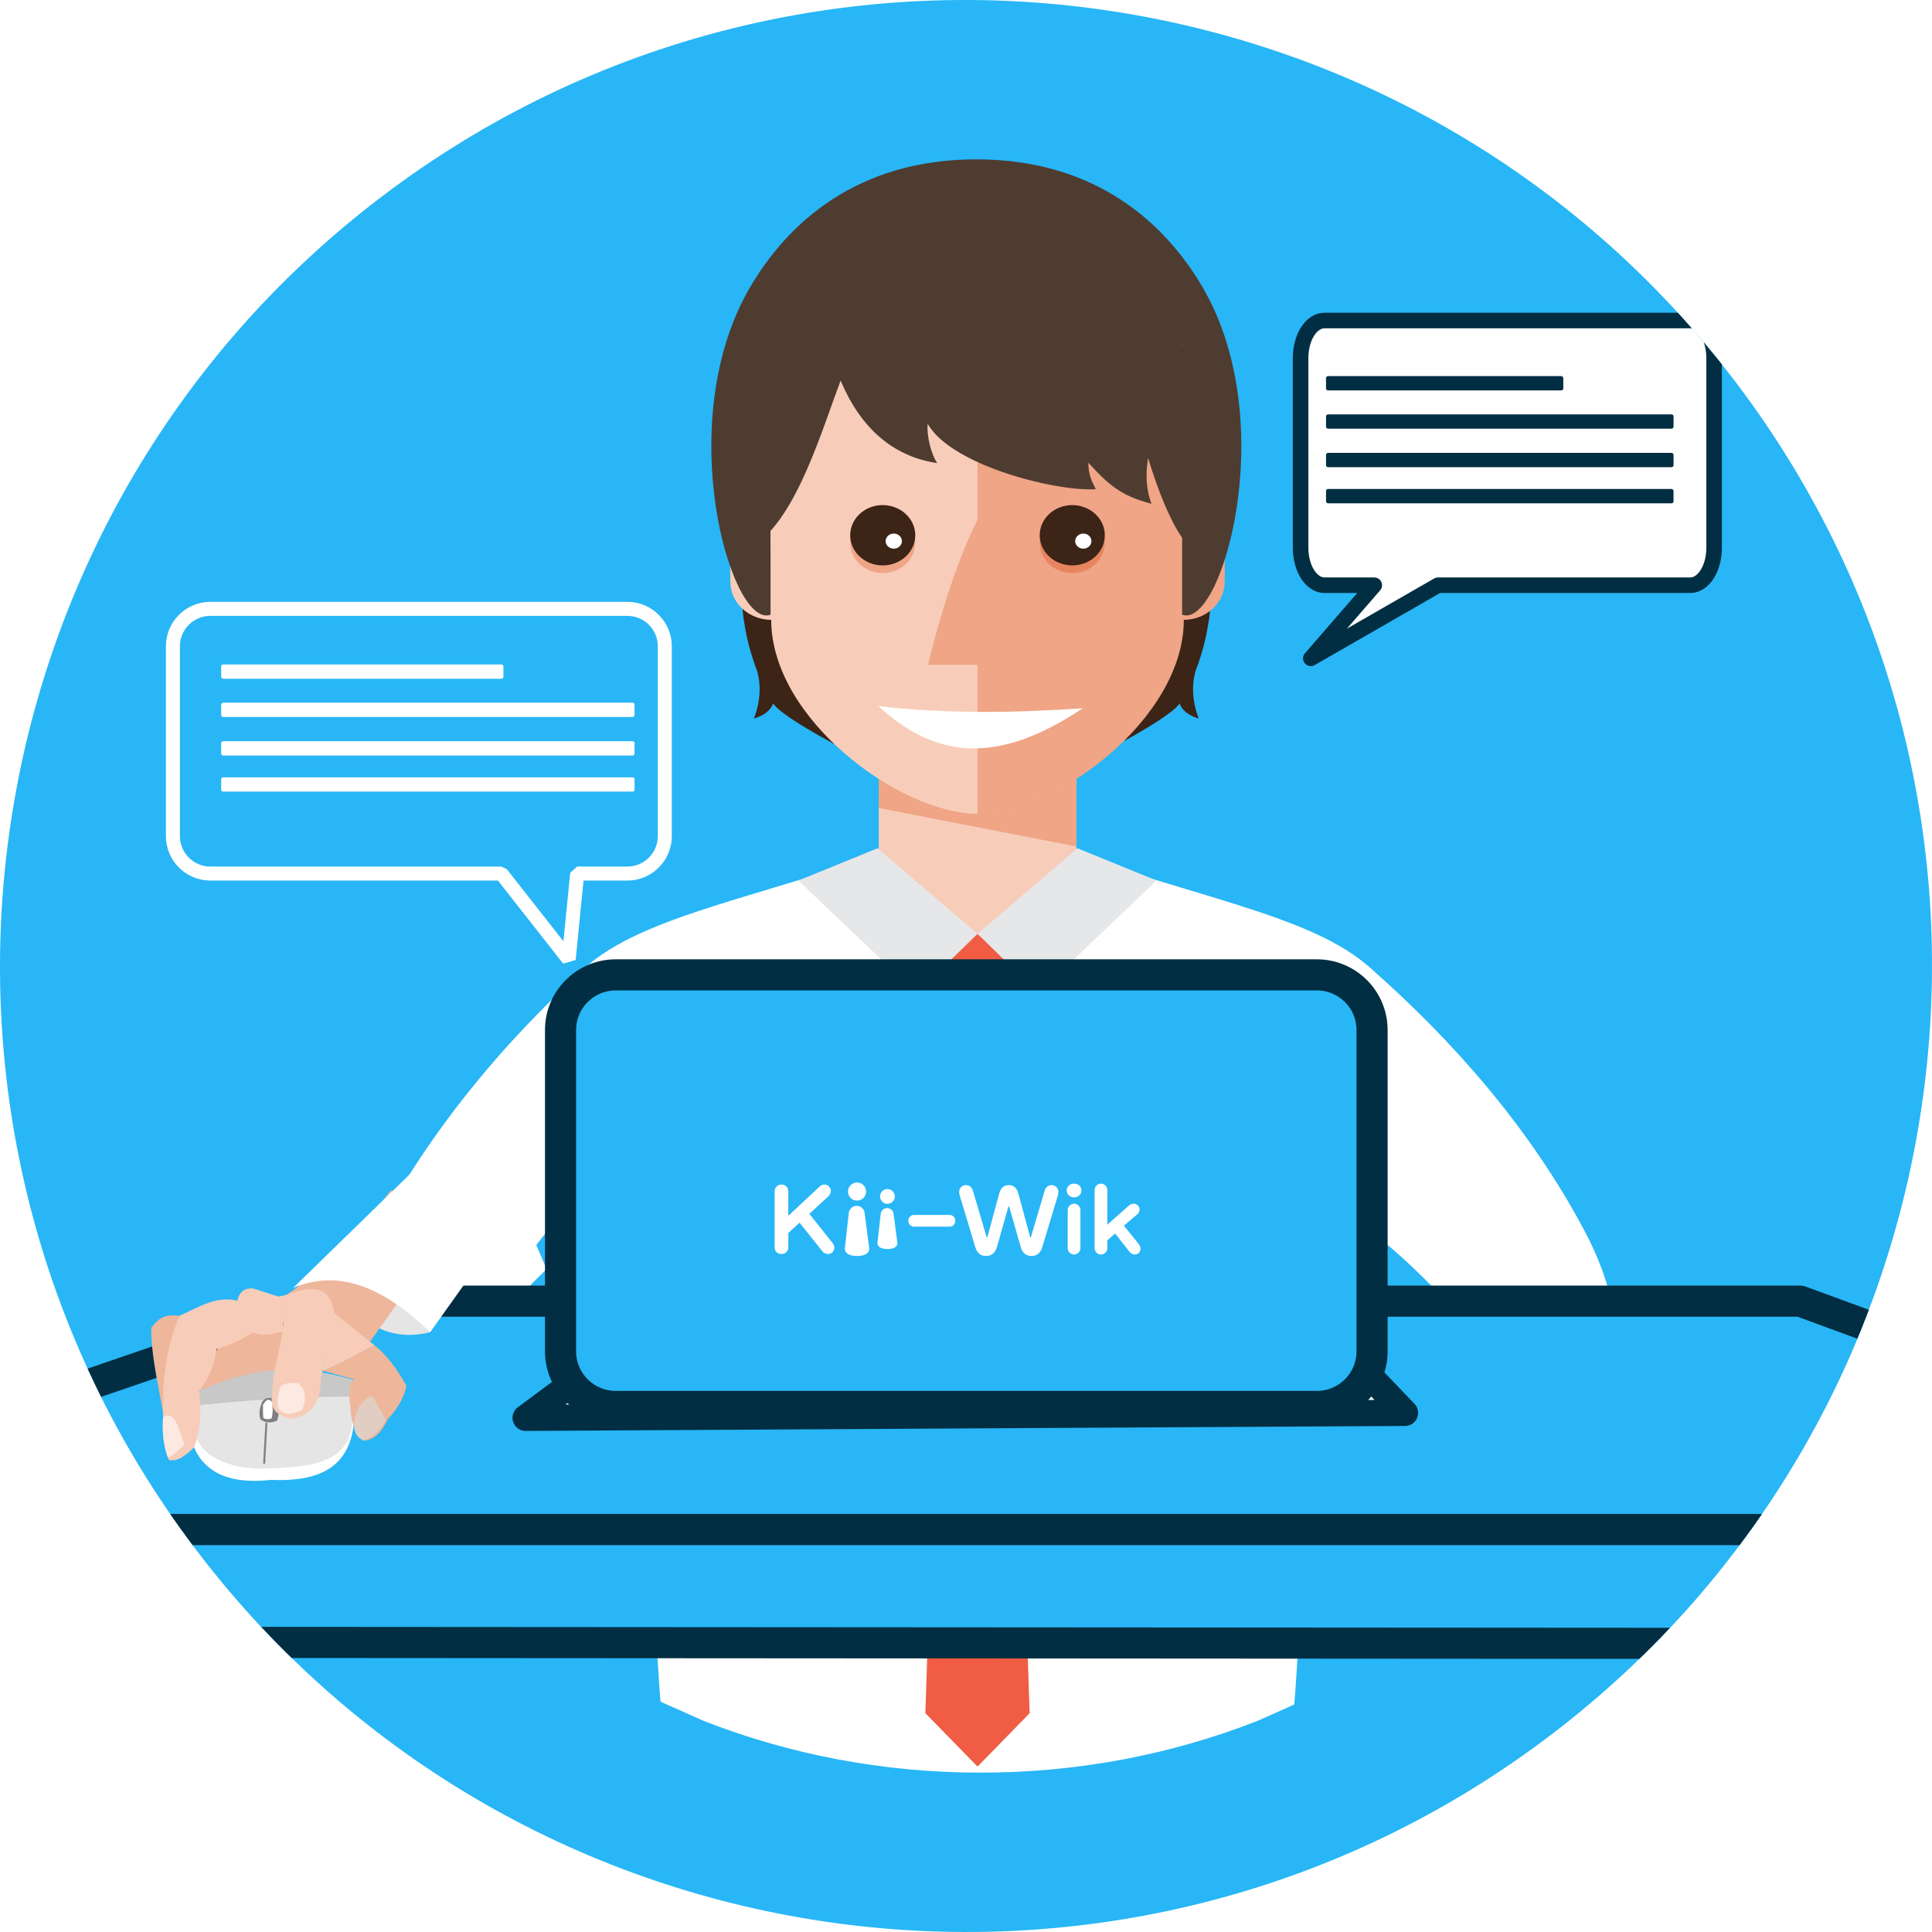 <?xml version="1.0" standalone="no"?>
<!DOCTYPE svg PUBLIC "-//W3C//DTD SVG 1.1//EN" "http://www.w3.org/Graphics/SVG/1.1/DTD/svg11.dtd">
<!--Generator: Xara Designer (www.xara.com), SVG filter version: 6.2.0.0-->
<svg stroke-width="0.501" stroke-linejoin="bevel" fill-rule="evenodd" xmlns:xlink="http://www.w3.org/1999/xlink" xmlns="http://www.w3.org/2000/svg" version="1.1" overflow="visible" width="766.808pt" height="766.808pt" viewBox="0 0 766.808 766.808" enable-background="new">
 <defs>
  <filter id="StainedFilter">
   <feBlend mode="multiply" in2="BackgroundImage" in="SourceGraphic" result="blend"/>
   <feComposite in="blend" in2="SourceAlpha" operator="in" result="comp"/>
  </filter>
  <linearGradient id="LinearGradient" gradientUnits="userSpaceOnUse" x1="0" y1="0" x2="7.584" y2="-4.627" gradientTransform="translate(130.69 233.719)">
   <stop offset="0" stop-color="#ffffff"/>
   <stop offset="1" stop-color="#000000"/>
  </linearGradient>
 </defs>
 <g id="Document" fill="none" stroke="black" font-family="Times New Roman" font-size="16" transform="scale(1 -1)">
  <g id="Spread" transform="translate(0 -766.808)">
   <g id="Layer 1">
    <g id="ClipView">
     <path d="M 151.49,688.758 C 320.044,816.773 560.743,783.873 688.758,615.318 C 816.773,446.764 783.873,206.065 615.318,78.05 C 446.764,-49.965 206.065,-17.065 78.05,151.49 C -49.965,320.044 -17.065,560.743 151.49,688.758 Z" fill="#28b6f6" stroke-width="0" stroke="none" stroke-linejoin="miter" marker-start="none" marker-end="none" stroke-miterlimit="79.84"/>
     <clipPath id="ClipPath">
      <path d="M 151.49,688.758 C 320.044,816.773 560.743,783.873 688.758,615.318 C 816.773,446.764 783.873,206.065 615.318,78.05 C 446.764,-49.965 206.065,-17.065 78.05,151.49 C -49.965,320.044 -17.065,560.743 151.49,688.758 Z"/>
     </clipPath>
     <g clip-path="url(#ClipPath)">
      <g id="Group">
       <g id="Group_1">
        <path d="M 532.599,363.313 L 592.094,244.214 L 545.795,244.214 L 532.599,363.313 Z" stroke="#012e42" fill="#28b6f6" stroke-width="12.347" stroke-linejoin="round" stroke-linecap="round" marker-start="none" marker-end="none" stroke-miterlimit="79.84"/>
        <path d="M 348.759,305.024 L 348.759,320.702 L 339.727,320.702 L 336.48,422.862 L 348.759,427.754 L 348.759,463.813 L 427.251,463.813 L 427.251,427.754 L 439.489,422.546 L 436.212,320.702 L 427.251,320.702 L 427.251,305.024 L 348.759,305.024 Z" stroke-linejoin="miter" stroke="none" stroke-width="0" fill="#f7cdb9" marker-start="none" marker-end="none" stroke-miterlimit="79.84"/>
        <mask id="TranspMask">
         <rect x="-10%" y="-10%" width="120%" height="120%" fill="#ffffff" stroke="none"/>
        </mask>
        <g id="Group_2" stroke-linejoin="miter" stroke="none" stroke-width="0" fill="#f7cdb9" stroke-miterlimit="79.84" mask="url(#TranspMask)" filter="url(#StainedFilter)">
         <path d="M 427.236,430.838 L 348.731,446.121 L 348.731,460.141 L 427.236,460.141 L 427.236,430.838 Z" marker-start="none" marker-end="none"/>
        </g>
        <path d="M 262.156,91.422 L 261.785,96.055 C 257.165,161.485 254.546,292.373 254.546,292.373 C 254.546,292.373 202.769,330.871 220.792,367.89 C 235.195,396.973 275.572,404.169 333.479,422.603 C 335.547,423.287 337.632,423.946 339.727,424.63 C 339.743,424.547 339.743,424.439 339.794,424.355 C 343.607,404.361 354.435,378.497 387.985,375.483 C 421.537,378.497 432.348,404.361 436.159,424.355 C 436.212,424.439 436.212,424.547 436.227,424.63 C 438.325,423.946 440.434,423.287 442.477,422.603 C 500.385,404.169 540.76,396.973 555.162,367.89 C 573.187,330.871 521.422,292.373 521.422,292.373 C 521.422,292.373 518.778,161.485 514.157,96.055 L 513.691,90.3 L 499.15,83.805 C 465.353,70.577 428.196,63.245 389.191,63.245 C 350.186,63.245 313.028,70.577 279.232,83.805 L 262.156,91.422 Z" stroke-linejoin="miter" stroke="none" stroke-width="0" fill="#ffffff" marker-start="none" marker-end="none" stroke-miterlimit="79.84"/>
        <g id="Group_3" stroke-linejoin="miter" stroke="none" stroke-width="0" stroke-miterlimit="79.84">
         <path d="M 376.404,368.507 L 369.086,381.856 L 387.985,396.163 L 406.858,381.856 L 399.347,368.507 L 376.404,368.507 Z" fill="#f05d44" marker-start="none" marker-end="none"/>
         <path d="M 363.835,372.619 L 316.867,417.312 C 316.951,417.339 348.306,430.14 348.306,430.14 L 357.997,421.822 L 387.985,396.163 L 363.835,372.619 Z" fill="#e6e7e8" marker-start="none" marker-end="none"/>
         <path d="M 412.106,372.619 L 387.985,396.163 L 417.944,421.822 L 427.635,430.14 C 427.635,430.14 459.021,417.339 459.06,417.312 L 412.106,372.619 Z" fill="#e6e7e8" marker-start="none" marker-end="none"/>
         <path d="M 387.985,65.657 L 367.276,86.845 L 376.404,365.285 L 399.347,365.285 L 408.665,86.845 L 387.985,65.657 Z" fill="#f05d44" marker-start="none" marker-end="none"/>
        </g>
        <g id="Group_4" stroke-linejoin="miter" stroke="none" stroke-width="0" fill="#f7cdb9" stroke-miterlimit="79.84">
         <path d="M 242.624,190.732 L 243.762,236.166 C 243.762,236.166 246.653,236.153 250.998,236.153 C 253.205,236.221 255.769,236.261 258.523,236.372 C 261.32,236.523 264.293,236.687 267.252,236.852 C 279.232,237.673 294.623,239.251 294.623,239.251 C 304.121,240.402 313.687,231.643 315.949,219.227 C 318.183,206.892 311.686,195.487 301.118,194.186 C 301.118,194.186 284.672,192.473 270.938,191.515 C 267.472,191.323 264.005,191.13 260.756,190.952 C 257.439,190.843 254.342,190.759 251.684,190.679 C 246.243,190.692 242.624,190.732 242.624,190.732 Z" marker-start="none" marker-end="none"/>
         <path d="M 252.464,218.05 C 249.751,220.544 249.298,225.353 251.203,228.669 C 251.438,229.096 254.48,234.317 259.154,239.524 C 263.883,244.828 270.185,250.16 278.299,250.997 C 281.357,251.339 284.302,248.228 284.851,244.075 C 285.413,239.908 283.262,236.261 280.055,235.934 C 274.514,235.359 269.924,231.398 266.513,227.49 C 264.812,225.571 263.416,223.668 262.442,222.202 C 261.469,220.747 260.92,219.761 260.881,219.707 C 259.029,216.267 255.166,215.595 252.464,218.05 Z" marker-start="none" marker-end="none"/>
        </g>
        <path d="M 156.049,190.583 C 144.121,199.572 123.305,228.876 149.522,278.352 C 171.328,319.426 202.769,356.664 236.017,385.763 L 275.463,309.464 C 244.585,282.463 237.129,284.204 208.113,254.271 C 199.316,245.252 202.824,242.141 203.028,241.992 C 207.688,238.482 235.703,240.413 254.111,241.812 L 258.824,181.359 C 252.752,180.904 256.276,180.576 249.929,180.576 C 229.811,180.576 173.029,177.766 156.049,190.583 Z" stroke-linejoin="miter" stroke="none" stroke-width="0" fill="#ffffff" marker-start="none" marker-end="none" stroke-miterlimit="79.84"/>
        <g id="Group_5" stroke-linejoin="miter" stroke="none" stroke-width="0" fill="#f7cdb9" stroke-miterlimit="79.84">
         <path d="M 517.638,190.952 C 514.389,191.13 510.923,191.323 507.441,191.515 C 493.723,192.473 477.247,194.186 477.247,194.186 C 466.709,195.487 460.186,206.892 462.433,219.227 C 464.707,231.643 474.274,240.402 483.772,239.251 C 483.772,239.251 499.164,237.673 511.128,236.852 C 514.089,236.687 517.076,236.523 519.86,236.372 C 522.613,236.261 525.191,236.221 527.382,236.153 C 531.712,236.153 534.633,236.166 534.633,236.166 L 535.769,190.732 C 535.769,190.732 532.151,190.692 526.711,190.679 C 524.051,190.759 520.953,190.843 517.638,190.952 Z" marker-start="none" marker-end="none"/>
         <path d="M 517.499,219.707 C 517.46,219.761 516.898,220.747 515.937,222.202 C 514.965,223.668 513.581,225.571 511.88,227.49 C 508.468,231.398 503.877,235.359 498.341,235.934 C 495.135,236.261 492.981,239.908 493.545,244.075 C 494.093,248.228 497.025,251.339 500.081,250.997 C 508.21,250.16 514.514,244.828 519.241,239.524 C 523.899,234.317 526.956,229.096 527.191,228.669 C 529.095,225.353 528.645,220.544 525.932,218.05 C 523.217,215.595 519.351,216.267 517.499,219.707 Z" marker-start="none" marker-end="none"/>
        </g>
        <path d="M 528.465,180.576 C 522.106,180.576 525.629,180.904 519.57,181.359 L 524.285,241.812 C 542.664,240.413 570.704,238.482 575.352,241.992 C 575.571,242.141 579.064,245.252 570.281,254.271 C 541.266,284.204 534.906,281.613 504.043,308.612 L 542.789,383.569 C 576.05,354.499 607.066,319.426 628.857,278.352 C 655.089,228.876 634.27,199.572 622.334,190.583 C 605.367,177.766 548.586,180.576 528.465,180.576 Z" stroke-linejoin="miter" stroke="none" stroke-width="0" fill="#ffffff" marker-start="none" marker-end="none" stroke-miterlimit="79.84"/>
        <path d="M 306.847,487.663 C 305.765,484.538 302.86,482.728 299.187,481.605 C 301.901,488.21 302.6,496.913 299.187,503.794 L 299.584,503.107 C 297.721,508.235 296.35,513.579 295.499,519.048 C 295.13,520.966 294.87,522.898 294.745,524.858 C 294.404,527.736 294.294,530.615 294.294,533.52 C 294.294,540.278 295.034,546.882 296.473,553.215 C 296.966,555.545 297.584,557.848 298.28,560.094 C 300.148,566.194 302.652,572.019 305.738,577.5 C 309.342,583.971 313.726,589.974 318.786,595.359 C 323.034,599.95 327.776,604.101 332.916,607.734 C 333.313,608.037 333.713,608.338 334.121,608.585 C 338.205,611.435 342.524,613.93 347.046,616.069 C 359.272,621.852 373.003,625.112 387.504,625.112 C 402.005,625.112 415.739,621.852 427.964,616.04 C 438.695,610.985 448.289,603.913 456.237,595.359 C 461.295,589.974 465.68,583.971 469.287,577.5 C 472.355,572.019 474.876,566.194 476.741,560.094 C 477.455,557.791 478.044,555.531 478.538,553.215 C 479.975,546.882 480.73,540.278 480.73,533.52 C 480.73,530.615 480.607,527.736 480.318,524.885 C 480.152,522.898 479.879,520.966 479.523,519.048 C 478.659,513.579 477.301,508.235 475.467,503.107 L 475.809,503.794 C 472.423,496.913 473.122,488.21 475.809,481.605 C 472.162,482.728 469.243,484.538 468.189,487.663 C 463.295,479.329 400.21,447.998 387.504,447.998 C 374.786,447.998 311.727,479.383 306.847,487.663 Z" stroke="none" fill="#3c2417" stroke-width="0" stroke-linejoin="miter" marker-start="none" marker-end="none" stroke-miterlimit="79.84"/>
        <g id="Group_6" stroke-linejoin="miter" stroke="none" stroke-width="0" stroke-miterlimit="79.84">
         <path d="M 306.094,520.788 C 297.09,520.843 289.867,527.614 289.867,535.933 L 289.867,551.691 C 289.867,556.34 292.074,560.45 295.597,563.248 C 297.514,564.755 299.775,565.851 302.311,566.384 L 299.652,598.372 C 299.652,640.231 342.813,674.139 387.985,674.139 C 433.116,674.139 476.288,640.231 476.288,598.372 L 473.644,566.357 C 480.77,564.727 486.103,558.807 486.103,551.691 L 486.103,535.933 C 486.103,527.599 478.837,520.857 469.847,520.788 C 469.847,481.275 418.602,443.817 387.985,443.817 C 357.353,443.817 306.094,481.275 306.094,520.788 Z" fill="#f7cdb9" marker-start="none" marker-end="none"/>
         <mask id="TranspMask_1">
          <rect x="-10%" y="-10%" width="120%" height="120%" fill="#cccccc" stroke="none"/>
         </mask>
         <g id="Group_7" fill="#f7cdb9" mask="url(#TranspMask_1)" filter="url(#StainedFilter)">
          <path d="M 387.97,443.817 L 387.97,502.915 L 368.356,502.915 C 368.356,502.915 376.049,536.973 387.97,560.493 C 387.97,560.493 387.97,674.139 387.985,674.139 C 433.116,674.139 476.288,640.231 476.288,598.372 L 473.644,566.357 C 480.77,564.727 486.103,558.807 486.103,551.691 L 486.103,535.933 C 486.103,527.599 478.837,520.857 469.847,520.788 C 469.847,481.275 418.602,443.817 387.97,443.817 Z" marker-start="none" marker-end="none"/>
         </g>
         <g id="Group_8">
          <g id="Group_9">
           <mask id="TranspMask_2">
            <rect x="-10%" y="-10%" width="120%" height="120%" fill="#ffffff" stroke="none"/>
           </mask>
           <g id="Group_10" fill="#f7cdb9" mask="url(#TranspMask_2)" filter="url(#StainedFilter)">
            <path d="M 337.451,550.912 C 337.205,557.532 342.77,563.069 349.898,563.315 C 357.022,563.536 363.014,558.367 363.261,551.761 C 363.506,545.142 357.916,539.62 350.788,539.371 C 343.661,539.14 337.7,544.32 337.451,550.912 Z" marker-start="none" marker-end="none"/>
           </g>
           <path d="M 337.451,553.942 C 337.205,560.562 342.77,566.098 349.898,566.331 C 357.022,566.536 363.014,561.383 363.261,554.778 C 363.506,548.172 357.916,542.634 350.788,542.401 C 343.661,542.18 337.7,547.35 337.451,553.942 Z" fill="#3c2417" marker-start="none" marker-end="none"/>
           <path d="M 351.5,551.925 C 351.46,553.599 352.842,554.97 354.611,555.038 C 356.421,555.092 357.901,553.791 357.97,552.133 C 358.024,550.487 356.627,549.089 354.858,549.049 C 353.061,548.98 351.567,550.283 351.5,551.925 Z" fill="#ffffff" marker-start="none" marker-end="none"/>
          </g>
          <g id="Group_11">
           <mask id="TranspMask_3">
            <rect x="-10%" y="-10%" width="120%" height="120%" fill="#ffffff" stroke="none"/>
           </mask>
           <g id="Group_12" fill="#f7cdb9" mask="url(#TranspMask_3)" filter="url(#StainedFilter)">
            <path d="M 412.669,550.912 C 412.42,557.532 417.986,563.069 425.14,563.315 C 432.267,563.536 438.227,558.367 438.489,551.761 C 438.75,545.142 433.158,539.62 426.044,539.371 C 418.903,539.14 412.915,544.32 412.669,550.912 Z" marker-start="none" marker-end="none"/>
           </g>
           <path d="M 412.669,553.942 C 412.42,560.562 417.986,566.098 425.14,566.331 C 432.267,566.536 438.227,561.383 438.489,554.778 C 438.75,548.172 433.158,542.634 426.044,542.401 C 418.903,542.18 412.915,547.35 412.669,553.942 Z" fill="#3c2417" marker-start="none" marker-end="none"/>
           <path d="M 426.743,551.925 C 426.69,553.599 428.072,554.97 429.868,555.038 C 431.636,555.092 433.143,553.791 433.184,552.133 C 433.253,550.487 431.869,549.089 430.074,549.049 C 428.292,548.98 426.798,550.283 426.743,551.925 Z" fill="#ffffff" marker-start="none" marker-end="none"/>
          </g>
         </g>
        </g>
        <path d="M 294.745,530.901 C 294.705,530.901 294.705,530.941 294.705,530.941 C 292.827,534.246 291.02,538.427 289.362,543.305 C 280.383,569.978 277.106,617.068 297.35,652.197 C 297.35,652.223 297.391,652.223 297.391,652.266 C 312.329,678.099 340.015,703.563 387.504,703.563 C 435.009,703.563 462.678,678.099 477.632,652.266 C 477.632,652.223 477.646,652.223 477.646,652.197 C 497.902,617.068 494.627,569.978 485.635,543.305 C 484.005,538.427 482.195,534.246 480.318,530.941 C 480.318,530.941 480.318,530.901 480.262,530.901 C 476.671,524.668 472.754,521.516 469.287,522.816 C 469.243,522.816 469.201,522.843 469.191,522.843 L 469.191,536.165 L 469.201,553.379 C 466.764,556.766 464.377,561.548 462.336,566.357 L 462.336,566.384 C 458.389,575.65 455.676,585.038 455.676,585.038 C 454.429,577.736 455.197,571.594 457.02,566.851 C 445.083,569.989 440.092,574.199 431.979,583.162 C 431.979,577.2 434.143,574.54 434.926,572.676 C 425.62,571.882 404.02,575.939 387.504,583.64 C 378.843,587.672 371.538,592.727 368.166,598.635 C 367.795,594.043 369.359,586.957 371.976,583.011 C 353.391,585.71 341.22,598.223 334.121,614.658 C 333.957,615 333.807,615.369 333.627,615.753 C 333.395,615.108 333.15,614.477 332.916,613.794 C 328.173,601.103 321.855,581.01 313.098,566.194 C 310.81,562.384 308.411,558.943 305.805,556.037 L 305.835,536.165 L 305.835,522.843 C 305.805,522.843 305.765,522.816 305.738,522.816 C 302.257,521.516 298.352,524.668 294.745,530.901 Z M 469.287,629.582 L 469.287,630.104 L 469.053,630.104 C 469.149,629.924 469.201,629.774 469.287,629.582 Z" stroke="none" fill="#4f3c30" stroke-width="0" stroke-linejoin="miter" marker-start="none" marker-end="none" stroke-miterlimit="79.84"/>
        <path d="M 429.764,485.692 C 402.384,483.858 375.222,483.408 348.631,486.56 C 374.183,462.886 399.847,465.791 429.764,485.692 Z" fill="#ffffff" stroke="none" stroke-width="0" stroke-linejoin="miter" marker-start="none" marker-end="none" stroke-miterlimit="79.84"/>
        <path d="M 131.867,250.387 L -132.446,159.716 L 961.412,159.716 L 714.49,250.387 L 131.867,250.387 Z" stroke="#012e42" fill="#28b6f6" stroke-width="12.347" stroke-linejoin="round" stroke-linecap="round" marker-start="none" marker-end="none" stroke-miterlimit="79.84"/>
        <path d="M 140.693,246.182 C 148.698,239.062 158.056,234.911 170.721,238.041 L 170.721,238.041 L 171.911,253.843 L 140.693,246.182 Z" fill="#e5e5e5" stroke="none" stroke-width="0.694" stroke-linejoin="round" stroke-linecap="round" marker-start="none" marker-end="none" stroke-miterlimit="79.84"/>
        <g id="Group_13">
         <path d="M 76.335,203.962 C 75.821,200.183 75.442,196.384 77.028,192.341 C 81.467,182.075 91.529,177.666 107.515,179.431 C 124.936,178.726 138.239,183.138 140.384,201.404 L 141.813,210.072 L 76.335,203.962 Z" stroke-width="0.203" stroke="none" stroke-linejoin="miter" fill="#ffffff" marker-start="none" marker-end="none" stroke-miterlimit="79.84"/>
         <g id="ClipView_1" stroke-linejoin="miter" stroke-width="0.203">
          <path d="M 139.785,201.948 C 138.289,187.15 125.919,184.283 104.19,183.929 C 92.653,183.741 75.536,188.021 76.357,204.584 C 76.62,208.276 77.514,211.657 79.01,214.733 C 99.771,225.991 120.081,224.91 140.214,219.157 C 141.014,213.231 140.578,207.553 139.785,201.948 Z" fill="#e5e5e5" stroke="none" marker-start="none" marker-end="none"/>
          <clipPath id="ClipPath_1">
           <path d="M 139.785,201.948 C 138.289,187.15 125.919,184.283 104.19,183.929 C 92.653,183.741 75.536,188.021 76.357,204.584 C 76.62,208.276 77.514,211.657 79.01,214.733 C 99.771,225.991 120.081,224.91 140.214,219.157 C 141.014,213.231 140.578,207.553 139.785,201.948 Z"/>
          </clipPath>
          <g clip-path="url(#ClipPath_1)" stroke-miterlimit="79.84">
           <path d="M 43.013,204.933 C 78.112,209.586 110.654,212.865 140.639,212.624 L 154.709,229.104 L 84.531,229.052 L 43.013,204.933 Z" stroke-opacity="0.345" fill="#939393" stroke="#9d9595" marker-start="none" marker-end="none" fill-opacity="0.345"/>
          </g>
         </g>
         <path d="M 79.01,214.733 C 90.228,219.853 102.064,223.123 114.302,223.358 L 116.157,240.858 C 106.504,240.165 96.777,238.268 86.84,232.806 L 79.01,214.733 Z" fill="#eeb69b" stroke-width="0.203" stroke="none" stroke-linejoin="miter" marker-start="none" marker-end="none" stroke-miterlimit="79.84"/>
         <path d="M 104.394,210.238 C 103.588,208.142 102.955,206.023 103.698,203.72 C 105.631,202.275 107.637,202.471 109.668,203.207 C 110.45,205.833 110.718,208.46 110.246,211.087 C 108.068,211.416 105.911,212.437 104.394,210.238 Z" fill="#7f7f7f" stroke-width="0.769" stroke="#7f7f7f" stroke-linecap="round" stroke-linejoin="round" marker-start="none" marker-end="none" stroke-miterlimit="79.84"/>
         <path d="M 105.801,247.211 L 140.227,224.946 L 159.269,251.752 L 180.509,277.242 C 180.002,289.614 167.188,294.297 155.02,294.235 L 134.074,267.427 L 105.801,247.211 Z" stroke-width="0.203" stroke="none" stroke-linejoin="miter" fill="#eeb69b" marker-start="none" marker-end="none" stroke-miterlimit="79.84"/>
         <path d="M 111.728,235.646 C 110.39,228.363 107.991,221.234 108.145,214.105 C 106.691,206.58 110.802,205.158 114.884,203.706 C 123.144,204.277 127.301,209.641 127.335,219.818 L 130.69,233.719 L 133.151,242.329 C 132.226,251.447 129.917,259.159 113.925,252.95 L 111.728,235.646 Z" fill="#f7cdb9" stroke-width="0.203" stroke="none" stroke-linejoin="miter" marker-start="none" marker-end="none" stroke-miterlimit="79.84"/>
         <path d="M 104.541,203.94 L 104.541,203.94 C 105.521,203.466 106.591,203.399 107.764,203.792 C 108.366,205.966 108.318,208.139 107.947,210.312 C 106.711,211.968 105.534,211.245 104.394,209.213 C 104.414,207.401 104.292,205.648 104.541,203.94 Z" fill="#ffffff" stroke="none" stroke-width="0.203" stroke-linejoin="miter" marker-start="none" marker-end="none" stroke-miterlimit="79.84"/>
         <path d="M 104.845,186.181 L 105.719,201.834" fill="none" stroke="#7f7f7f" stroke-linecap="round" stroke-linejoin="round" stroke-width="0.769" stroke-miterlimit="79.84"/>
         <path d="M 111.391,216.572 C 110.655,213.998 109.495,210.957 110.471,207.928 C 113.053,204.59 116.422,205.536 119.922,207.199 C 121.572,211.095 121.611,215.26 118.329,217.743 C 115.517,218.213 113.431,217.93 111.391,216.572 Z" fill="#fce9e1" stroke-width="0.203" stroke="none" stroke-linejoin="miter" marker-start="none" marker-end="none" stroke-miterlimit="79.84"/>
         <path d="M 64.784,205.462 C 62.963,216.913 59.972,228.363 60.025,239.814 C 62.272,242.629 64.467,245.535 71.23,244.574 L 73.267,205.944 L 64.784,205.462 Z" stroke-width="0.203" stroke="none" stroke-linejoin="miter" fill="#eeb69b" marker-start="none" marker-end="none" stroke-miterlimit="79.84"/>
         <g id="ClipView_2" stroke-linejoin="miter" stroke="none" stroke-width="0.203">
          <path d="M 85.978,231.438 C 85.105,225.289 82.972,219.644 79.01,214.733 C 80.027,206.99 79.744,199.462 77.028,192.341 C 73.683,189.157 70.338,186.431 66.995,187.374 C 64.762,192.762 64.294,198.907 64.784,205.462 C 64.33,218.5 65.84,231.538 71.23,244.574 C 78.643,247.835 85.748,252.653 94.229,250.582 C 94.985,254.11 97.076,255.734 100.527,255.414 L 110.489,252.192 L 113.925,252.95 L 112.07,238.337 C 108.173,237.246 104.278,236.462 100.382,237.836 C 96.123,235.503 91.918,232.855 85.978,231.438 Z" fill="#f7cdb9" marker-start="none" marker-end="none"/>
          <clipPath id="ClipPath_2">
           <path d="M 85.978,231.438 C 85.105,225.289 82.972,219.644 79.01,214.733 C 80.027,206.99 79.744,199.462 77.028,192.341 C 73.683,189.157 70.338,186.431 66.995,187.374 C 64.762,192.762 64.294,198.907 64.784,205.462 C 64.33,218.5 65.84,231.538 71.23,244.574 C 78.643,247.835 85.748,252.653 94.229,250.582 C 94.985,254.11 97.076,255.734 100.527,255.414 L 110.489,252.192 L 113.925,252.95 L 112.07,238.337 C 108.173,237.246 104.278,236.462 100.382,237.836 C 96.123,235.503 91.918,232.855 85.978,231.438 Z"/>
          </clipPath>
          <g clip-path="url(#ClipPath_2)" stroke-miterlimit="79.84">
           <path d="M 63.513,203.688 C 66.522,205.981 68.864,205.171 70.487,201 L 73.181,193.609 C 70.577,190.795 67.995,187.846 64.862,188.394 L 63.396,200.054 L 63.513,203.688 Z" fill="#fce9e1" marker-start="none" marker-end="none"/>
          </g>
         </g>
         <path d="M 146.104,234.596 C 151.958,230.99 156.927,224.727 161.331,216.768 C 160.205,211.599 157.528,207.363 153.977,203.652 C 151.599,198.641 148.603,195.17 144.273,195.045 C 141.501,198.292 139.097,201.897 139.145,207.862 C 138.231,213.653 138.379,218.768 140.687,219.307 L 128.047,222.772 L 132.952,244.075 L 146.104,234.596 Z" fill="#eeb69b" stroke-width="0.203" stroke="none" stroke-linejoin="miter" marker-start="none" marker-end="none" stroke-miterlimit="79.84"/>
         <path d="M 148.533,211.474 C 147.617,214.955 141.205,209.336 140.605,202.742 C 140.246,199.438 140.949,196.63 144.273,195.045 C 148.386,196.606 151.194,199.476 153.018,203.42 L 148.533,211.474 Z" fill="#e2cdc3" stroke-width="0.203" stroke="none" stroke-linejoin="miter" marker-start="none" marker-end="none" stroke-miterlimit="79.84"/>
         <mask id="TranspMask_4">
          <rect x="-10%" y="-10%" width="120%" height="120%" fill="url(#LinearGradient)" stroke="none"/>
         </mask>
         <path d="M 132.726,245.604 L 148.475,232.957 L 134.97,225.845 L 128.047,222.772 L 132.726,245.604 Z" fill="#f7cdb9" stroke="none" stroke-width="0.203" stroke-linejoin="miter" marker-start="none" marker-end="none" stroke-miterlimit="79.84" mask="url(#TranspMask_4)"/>
        </g>
        <path d="M 166.374,304.39 L 116.373,255.662 C 134.799,263.281 152.296,255.817 170.721,238.041 L 203.413,283.91 L 166.374,304.39 Z" stroke="none" fill="#ffffff" stroke-width="6.945" stroke-linejoin="round" marker-start="none" marker-end="none" stroke-miterlimit="79.84"/>
        <path d="M 284.281,364.035 L 212.845,272.675 L 221.866,251.691 L 295.888,327.292 L 284.281,364.035 Z" stroke="none" fill="#28b6f6" stroke-width="12.347" stroke-linejoin="round" stroke-linecap="round" marker-start="none" marker-end="none" stroke-miterlimit="79.84"/>
        <path d="M -132.446,159.716 L -132.445,115.087 L 961.412,114.379 L 961.412,159.716 L -132.446,159.716 Z" stroke="#012e42" fill="#28b6f6" stroke-width="12.347" stroke-linejoin="round" stroke-linecap="round" marker-start="none" marker-end="none" stroke-miterlimit="79.84"/>
        <path d="M 557.65,206.047 L 515.704,249.84 L 272.256,251.36 L 208.612,204.078 L 557.65,206.047 Z" stroke="#012e42" fill="#ffffff" stroke-width="10.399" stroke-linejoin="round" stroke-linecap="round" marker-start="none" marker-end="none" stroke-miterlimit="79.84"/>
        <path d="M 222.479,357.994 L 222.479,230.475 C 222.479,218.393 232.286,208.587 244.368,208.587 L 522.683,208.587 C 534.765,208.587 544.572,218.393 544.572,230.475 L 544.572,357.994 C 544.572,370.076 534.765,379.882 522.683,379.882 L 244.368,379.882 C 232.286,379.882 222.479,370.076 222.479,357.994 Z" stroke="#012e42" fill="#28b6f6" stroke-width="12.347" stroke-linejoin="round" stroke-linecap="round" marker-start="none" marker-end="none" stroke-miterlimit="79.84"/>
        <g id="Group_14" fill-rule="nonzero" stroke-linejoin="miter" stroke="none" stroke-width="0.131" fill="#ffffff">
         <path d="M 343.154,285.447 C 342.948,287.022 341.606,288.202 340.017,288.202 C 338.403,288.202 337.049,286.988 336.872,285.384 L 335.314,271.198 C 335.314,271.198 335.058,268.306 340.159,268.306 C 345.262,268.306 345.006,271.198 345.006,271.198 L 343.154,285.447 Z" marker-start="none" marker-end="none"/>
         <path d="M 340.159,290.286 C 342.143,290.286 343.751,291.894 343.751,293.879 C 343.751,295.862 342.143,297.47 340.159,297.47 C 338.177,297.47 336.566,295.862 336.566,293.879 C 336.566,291.894 338.177,290.286 340.159,290.286 Z" marker-start="none" marker-end="none"/>
         <path d="M 354.667,285.063 C 354.501,286.348 353.403,287.31 352.107,287.31 C 350.788,287.31 349.684,286.321 349.542,285.012 L 348.265,273.428 C 348.265,273.428 348.058,271.069 352.222,271.069 C 356.385,271.069 356.177,273.428 356.177,273.428 L 354.667,285.063 Z" marker-start="none" marker-end="none"/>
         <path d="M 352.222,289.012 C 353.843,289.012 355.155,290.325 355.155,291.944 C 355.155,293.564 353.843,294.878 352.222,294.878 C 350.604,294.878 349.291,293.564 349.291,291.944 C 349.291,290.325 350.604,289.012 352.222,289.012 Z" marker-start="none" marker-end="none"/>
         <path d="M 321.231,285.022 L 328.799,292.009 L 329.032,292.283 C 329.187,292.461 329.35,292.733 329.517,293.097 C 329.684,293.456 329.77,293.81 329.77,294.142 C 329.77,294.818 329.517,295.405 329.014,295.911 C 328.507,296.413 327.92,296.666 327.247,296.666 C 326.471,296.666 325.758,296.342 325.111,295.695 L 312.886,284.246 L 312.886,293.949 C 312.886,294.726 312.625,295.374 312.111,295.889 C 311.592,296.407 310.945,296.666 310.168,296.666 C 309.391,296.666 308.745,296.407 308.227,295.889 C 307.712,295.374 307.452,294.726 307.452,293.949 L 307.452,271.827 C 307.452,271.023 307.693,270.372 308.169,269.867 C 308.649,269.362 309.315,269.107 310.168,269.107 C 311.023,269.107 311.69,269.362 312.168,269.867 C 312.648,270.372 312.886,271.023 312.886,271.827 L 312.886,277.455 L 317.348,281.529 L 326.471,270.079 L 326.703,269.845 C 326.859,269.691 327.111,269.529 327.458,269.362 C 327.809,269.192 328.191,269.107 328.608,269.107 C 329.356,269.107 329.963,269.354 330.429,269.845 C 330.896,270.339 331.128,270.934 331.128,271.63 C 331.128,272.279 330.869,272.926 330.352,273.575 L 321.231,285.022 Z" marker-start="none" marker-end="none"/>
         <path d="M 376.808,284.608 L 362.834,284.608 C 362.162,284.608 361.607,284.388 361.166,283.947 C 360.727,283.509 360.505,282.952 360.505,282.281 C 360.505,281.608 360.727,281.05 361.166,280.609 C 361.607,280.168 362.162,279.95 362.834,279.95 L 376.808,279.95 C 377.482,279.95 378.038,280.168 378.478,280.609 C 378.917,281.05 379.137,281.608 379.137,282.281 C 379.137,282.952 378.917,283.509 378.478,283.947 C 378.038,284.388 377.482,284.608 376.808,284.608 Z" marker-start="none" marker-end="none"/>
         <path d="M 417.367,296.445 C 416.721,296.445 416.151,296.246 415.661,295.844 C 415.166,295.442 414.832,294.931 414.652,294.31 L 409.139,275.681 L 408.906,275.681 L 404.172,293.146 C 403.549,295.346 402.282,296.445 400.366,296.445 C 398.479,296.445 397.223,295.346 396.601,293.146 L 391.867,275.681 L 391.633,275.681 L 386.122,294.31 C 385.94,294.931 385.605,295.442 385.112,295.844 C 384.62,296.246 384.053,296.445 383.405,296.445 C 382.629,296.445 381.982,296.188 381.464,295.67 C 380.947,295.154 380.686,294.505 380.686,293.729 C 380.686,293.211 380.816,292.564 381.078,291.788 L 387.093,271.8 C 387.817,269.47 389.24,268.306 391.362,268.306 C 392.476,268.306 393.4,268.629 394.137,269.275 C 394.875,269.923 395.386,270.765 395.671,271.8 L 400.289,288.102 L 400.484,288.102 L 405.142,271.8 C 405.425,270.765 405.929,269.923 406.655,269.275 C 407.38,268.629 408.298,268.306 409.411,268.306 C 411.532,268.306 412.956,269.47 413.68,271.8 L 419.697,291.788 L 419.813,292.097 C 419.863,292.306 419.924,292.571 419.988,292.893 C 420.053,293.218 420.084,293.495 420.084,293.729 C 420.084,294.505 419.824,295.154 419.307,295.67 C 418.79,296.188 418.144,296.445 417.367,296.445 Z" marker-start="none" marker-end="none"/>
         <path d="M 426.292,289.071 C 425.617,289.071 425.029,288.818 424.524,288.313 C 424.021,287.809 423.767,287.22 423.767,286.549 L 423.767,271.409 C 423.767,270.737 424.021,270.149 424.524,269.645 C 425.029,269.139 425.617,268.888 426.292,268.888 C 426.962,268.888 427.554,269.139 428.058,269.645 C 428.561,270.149 428.815,270.737 428.815,271.409 L 428.815,286.549 C 428.815,287.22 428.561,287.809 428.058,288.313 C 427.554,288.818 426.962,289.071 426.292,289.071 Z" marker-start="none" marker-end="none"/>
         <path d="M 426.292,297.029 C 425.437,297.029 424.739,296.769 424.194,296.251 C 423.65,295.732 423.379,295.086 423.379,294.309 C 423.379,293.536 423.65,292.887 424.194,292.372 C 424.739,291.853 425.437,291.594 426.292,291.594 C 427.145,291.594 427.844,291.853 428.388,292.372 C 428.929,292.887 429.202,293.536 429.202,294.309 C 429.202,295.086 428.929,295.732 428.388,296.251 C 427.844,296.769 427.145,297.029 426.292,297.029 Z" marker-start="none" marker-end="none"/>
         <path d="M 451.714,273.352 L 446.085,280.338 L 451.324,284.803 L 451.597,285.035 C 451.75,285.189 451.907,285.429 452.063,285.753 C 452.219,286.076 452.296,286.406 452.296,286.744 C 452.296,287.337 452.068,287.874 451.617,288.353 C 451.161,288.832 450.615,289.071 449.967,289.071 C 449.188,289.071 448.48,288.748 447.832,288.102 L 439.486,280.725 L 439.486,294.505 C 439.486,295.176 439.234,295.766 438.731,296.272 C 438.226,296.775 437.636,297.029 436.962,297.029 C 436.292,297.029 435.702,296.775 435.197,296.272 C 434.692,295.766 434.44,295.176 434.44,294.505 L 434.44,271.409 C 434.44,270.737 434.692,270.149 435.197,269.645 C 435.702,269.139 436.292,268.888 436.962,268.888 C 437.636,268.888 438.226,269.139 438.731,269.645 C 439.234,270.149 439.486,270.737 439.486,271.409 L 439.486,274.515 L 442.592,277.232 L 448.415,269.858 L 448.647,269.625 C 448.802,269.47 449.041,269.308 449.364,269.139 C 449.688,268.972 450.019,268.888 450.355,268.888 C 451.027,268.888 451.583,269.107 452.024,269.548 C 452.463,269.986 452.685,270.544 452.685,271.216 C 452.685,271.863 452.358,272.574 451.714,273.352 Z" marker-start="none" marker-end="none"/>
        </g>
        <path d="M 225.712,386.056 L 198.983,420.092 L 83.488,420.092 C 75.288,420.092 68.631,426.748 68.631,434.949 L 68.631,510.297 C 68.631,518.499 75.288,525.155 83.488,525.155 L 249.002,525.155 C 257.201,525.155 263.86,518.499 263.86,510.297 L 263.86,434.949 C 263.86,426.748 257.201,420.092 249.002,420.092 L 229.078,420.092 L 225.712,386.056 Z" stroke-width="5.563" stroke="#ffffff" fill="#28b6f6" stroke-linejoin="miter" marker-start="none" marker-end="none" stroke-miterlimit="79.84"/>
        <path d="M 87.783,502.285 L 87.783,498.211 C 87.783,497.768 88.143,497.408 88.586,497.408 L 199.001,497.408 C 199.444,497.408 199.804,497.768 199.804,498.211 L 199.804,502.285 C 199.804,502.728 199.444,503.088 199.001,503.088 L 88.586,503.088 C 88.143,503.088 87.783,502.728 87.783,502.285 Z" stroke="none" fill="#ffffff" stroke-width="0.939" stroke-linejoin="miter" marker-start="none" marker-end="none" stroke-miterlimit="79.84"/>
        <path d="M 87.784,487.104 L 87.784,483.03 C 87.784,482.586 88.144,482.227 88.587,482.227 L 251.052,482.227 C 251.495,482.227 251.855,482.586 251.855,483.03 L 251.855,487.104 C 251.855,487.547 251.495,487.907 251.052,487.907 L 88.587,487.907 C 88.144,487.907 87.784,487.547 87.784,487.104 Z" stroke="none" fill="#ffffff" stroke-width="0.939" stroke-linejoin="miter" marker-start="none" marker-end="none" stroke-miterlimit="79.84"/>
        <path d="M 87.784,471.821 L 87.784,467.745 C 87.784,467.302 88.144,466.942 88.587,466.942 L 251.052,466.942 C 251.495,466.942 251.855,467.302 251.855,467.745 L 251.855,471.821 C 251.855,472.264 251.495,472.624 251.052,472.624 L 88.587,472.624 C 88.144,472.624 87.784,472.264 87.784,471.821 Z" stroke="none" fill="#ffffff" stroke-width="0.939" stroke-linejoin="miter" marker-start="none" marker-end="none" stroke-miterlimit="79.84"/>
        <path d="M 87.784,457.489 L 87.784,453.415 C 87.784,452.972 88.144,452.613 88.587,452.613 L 251.052,452.613 C 251.495,452.613 251.855,452.972 251.855,453.415 L 251.855,457.489 C 251.855,457.933 251.495,458.292 251.052,458.292 L 88.587,458.292 C 88.144,458.292 87.784,457.933 87.784,457.489 Z" stroke="none" fill="#ffffff" stroke-width="0.939" stroke-linejoin="miter" marker-start="none" marker-end="none" stroke-miterlimit="79.84"/>
        <path d="M 520.26,505.509 L 545.446,534.53 L 525.677,534.53 C 520.449,534.53 516.206,541.187 516.206,549.388 L 516.206,624.738 C 516.206,632.937 520.449,639.594 525.677,639.594 L 670.859,639.594 C 676.085,639.594 680.329,632.937 680.329,624.738 L 680.329,549.388 C 680.329,541.187 676.085,534.53 670.859,534.53 L 570.744,534.53 L 520.26,505.509 Z" stroke="#012e42" fill="#fffefe" stroke-width="6.173" stroke-linejoin="round" stroke-linecap="round" marker-start="none" marker-end="none" stroke-miterlimit="79.84"/>
        <path d="M 620.471,616.725 L 620.471,612.65 C 620.471,612.207 620.111,611.848 619.668,611.848 L 527.101,611.848 C 526.658,611.848 526.299,612.207 526.299,612.65 L 526.299,616.725 C 526.299,617.168 526.658,617.527 527.101,617.527 L 619.668,617.527 C 620.111,617.527 620.471,617.168 620.471,616.725 Z" stroke="none" fill="#012e42" stroke-width="0.939" stroke-linejoin="miter" marker-start="none" marker-end="none" stroke-miterlimit="79.84"/>
        <path d="M 664.227,601.542 L 664.227,597.468 C 664.227,597.025 663.868,596.665 663.425,596.665 L 527.101,596.665 C 526.658,596.665 526.299,597.025 526.299,597.468 L 526.299,601.542 C 526.299,601.985 526.658,602.345 527.101,602.345 L 663.425,602.345 C 663.868,602.345 664.227,601.985 664.227,601.542 Z" stroke="none" fill="#012e42" stroke-width="0.939" stroke-linejoin="miter" marker-start="none" marker-end="none" stroke-miterlimit="79.84"/>
        <path d="M 664.227,586.259 L 664.227,582.185 C 664.227,581.742 663.868,581.382 663.425,581.382 L 527.101,581.382 C 526.658,581.382 526.299,581.742 526.299,582.185 L 526.299,586.259 C 526.299,586.702 526.658,587.062 527.101,587.062 L 663.425,587.062 C 663.868,587.062 664.227,586.702 664.227,586.259 Z" stroke="none" fill="#012e42" stroke-width="0.939" stroke-linejoin="miter" marker-start="none" marker-end="none" stroke-miterlimit="79.84"/>
        <path d="M 664.227,571.929 L 664.227,567.855 C 664.227,567.411 663.868,567.052 663.425,567.052 L 527.101,567.052 C 526.658,567.052 526.299,567.411 526.299,567.855 L 526.299,571.929 C 526.299,572.372 526.658,572.731 527.101,572.731 L 663.425,572.731 C 663.868,572.731 664.227,572.372 664.227,571.929 Z" stroke="none" fill="#012e42" stroke-width="0.939" stroke-linejoin="miter" marker-start="none" marker-end="none" stroke-miterlimit="79.84"/>
       </g>
      </g>
     </g>
    </g>
   </g>
  </g>
 </g>
</svg>
